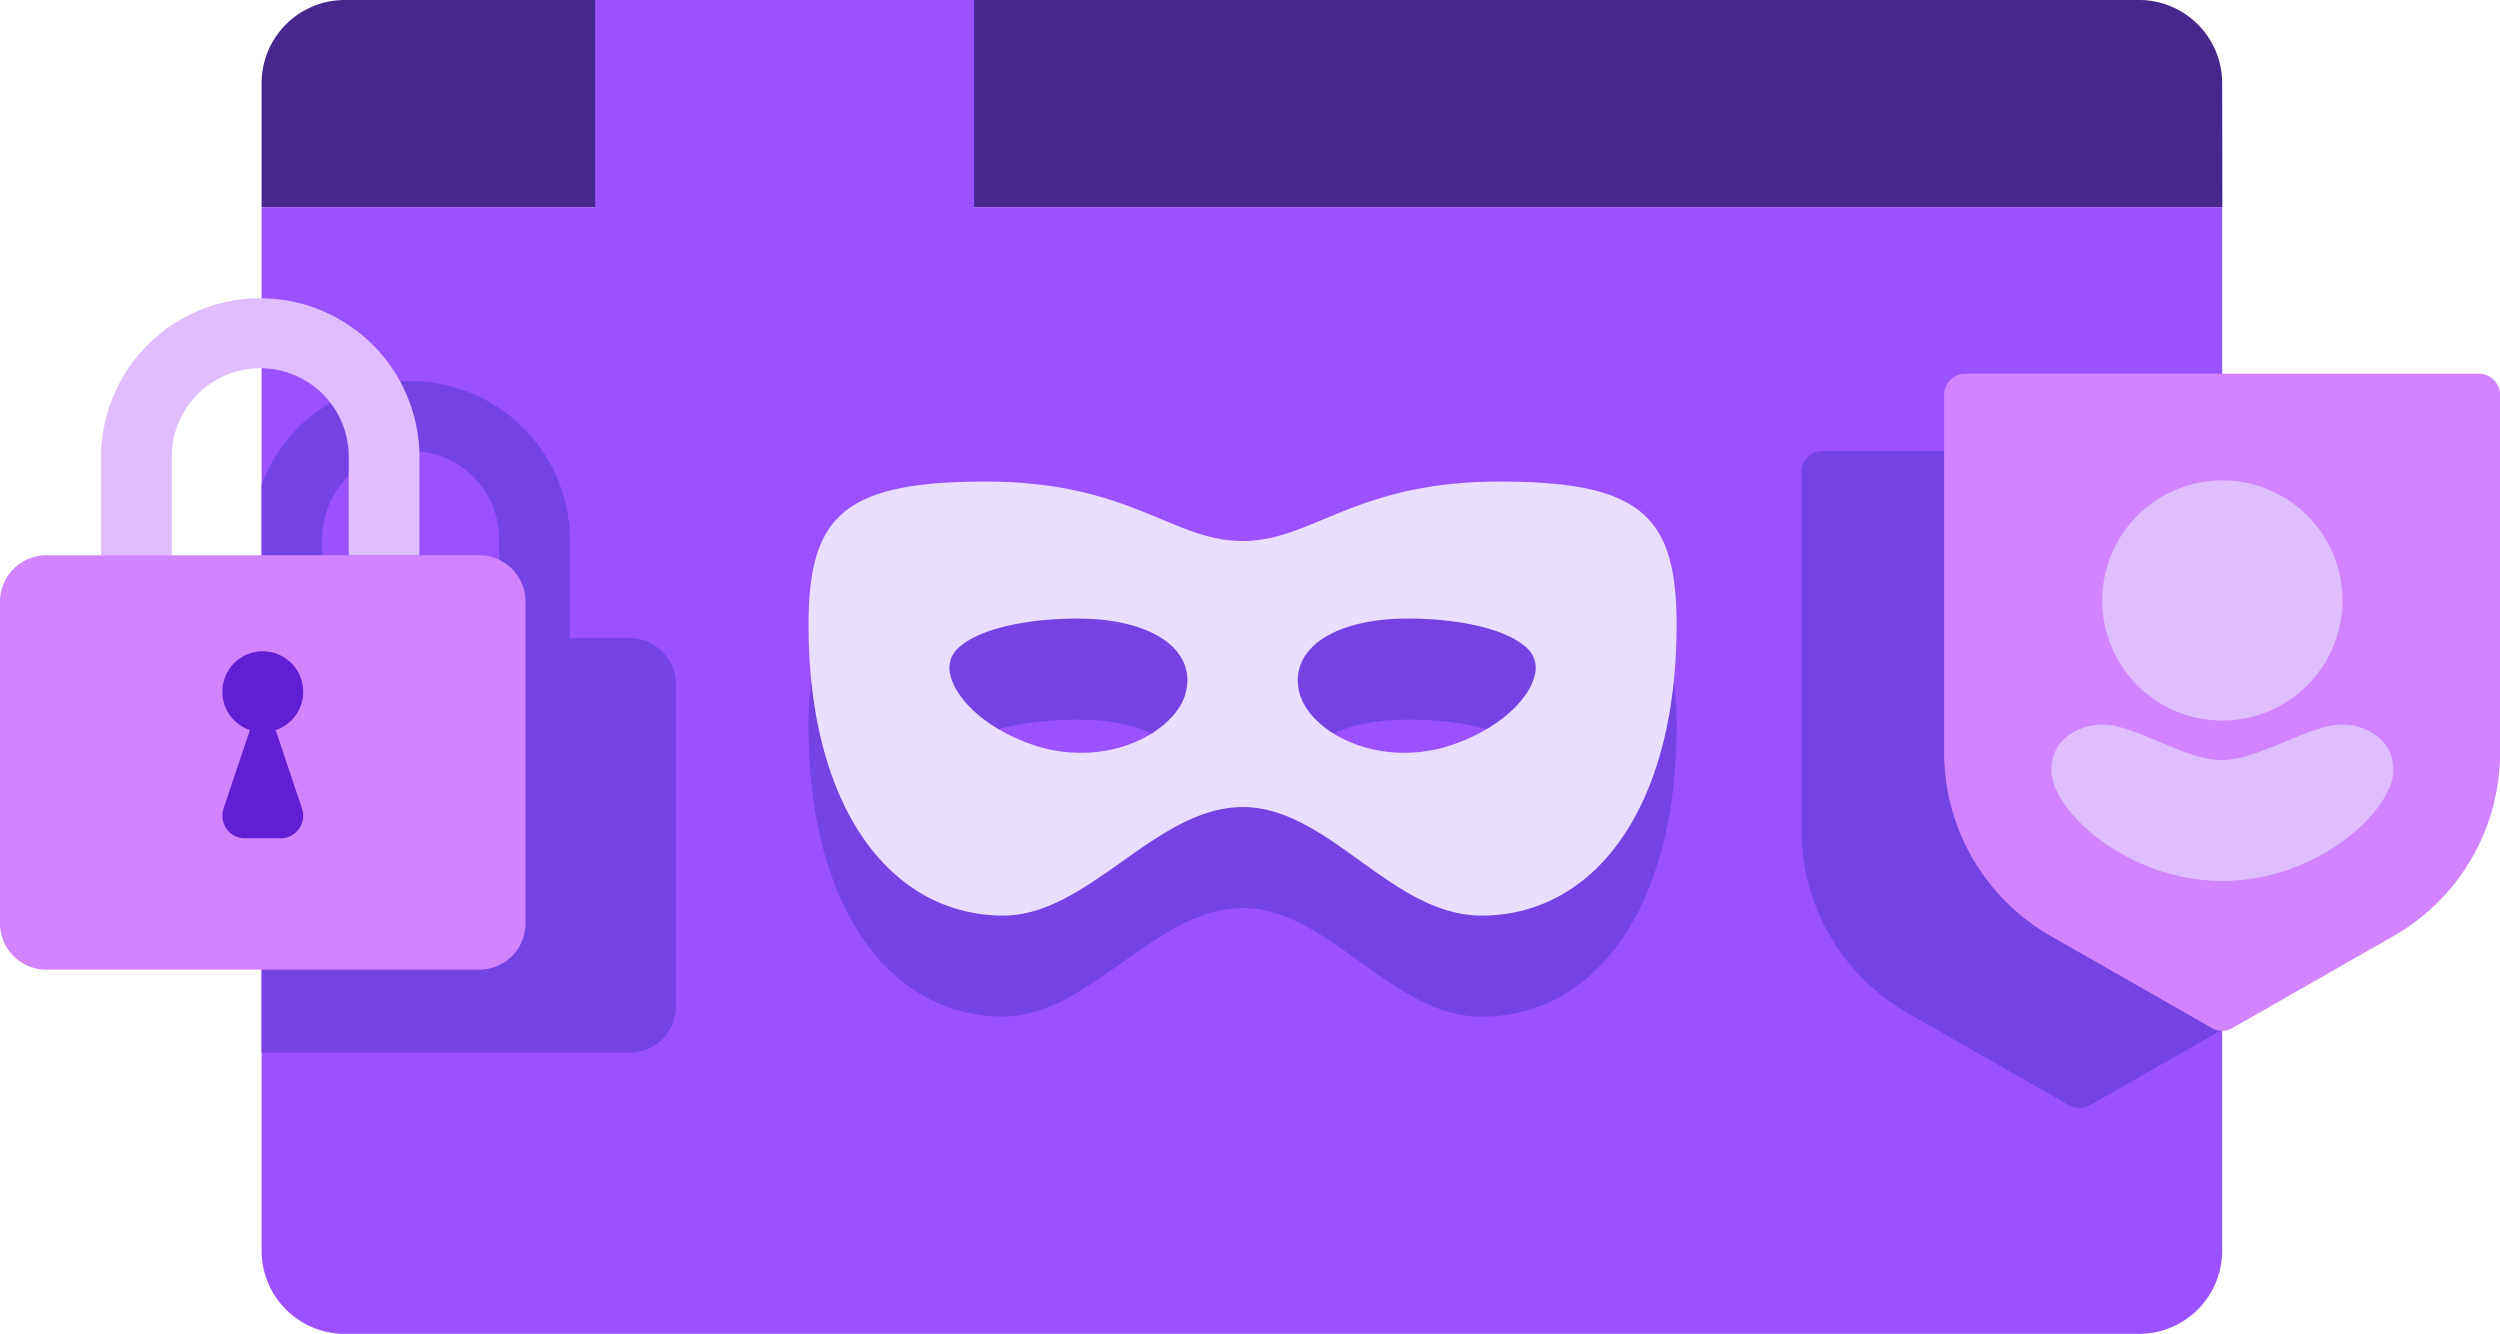 <svg xmlns="http://www.w3.org/2000/svg" xmlns:xlink="http://www.w3.org/1999/xlink" width="420.5" height="224.4" viewBox="0 0 420.5 224.4"><defs><clipPath id="a"><rect x="44" y="47" width="88.4" height="135.15" fill="none"/></clipPath><clipPath id="b"><rect x="303" y="75.85" width="93.5" height="110.53" fill="none"/></clipPath><clipPath id="c"><rect x="302.5" y="75" width="95" height="112" fill="none"/></clipPath><clipPath id="d"><path d="M349.75,75.85H306.59A3.57,3.57,0,0,0,303,79.41v60.21a35.57,35.57,0,0,0,18,30.86l27.07,15.46a3.45,3.45,0,0,0,3.38,0l27.07-15.46a35.57,35.57,0,0,0,18-30.86V79.42a3.59,3.59,0,0,0-3.6-3.57Z" fill="none" clip-rule="evenodd"/></clipPath><clipPath id="e"><rect x="302.5" y="75" width="94" height="112" fill="none"/></clipPath></defs><title>privacy_general</title><path d="M373.8,34.85H44V13.94A14,14,0,0,1,58,0H359.77a14,14,0,0,1,14,13.94Z" fill="#45278d" fill-rule="evenodd"/><path d="M163.85,34.85V0H100.1V34.85H44V210.36a14,14,0,0,0,14,14H359.77a14,14,0,0,0,14-14V34.85Z" fill="#9b51ff" fill-rule="evenodd"/><g clip-path="url(#a)"><path d="M33.16,107.35h72.68a7.8,7.8,0,0,1,7.86,7.74v54.22a7.8,7.8,0,0,1-7.86,7.74H33.16a7.8,7.8,0,0,1-7.86-7.74V115.09a7.8,7.8,0,0,1,7.86-7.74" fill="#7542e4" fill-rule="evenodd"/><path d="M69.08,149.85A26.61,26.61,0,0,1,42.3,123.47V90.38a26.78,26.78,0,0,1,53.55,0v33.09A26.61,26.61,0,0,1,69.08,149.85Zm0-73.95A14.7,14.7,0,0,0,54.2,90.38v33.09a14.88,14.88,0,0,0,29.75,0V90.38A14.7,14.7,0,0,0,69.08,75.9Z" fill="#7542e4"/></g><path d="M28.9,76.43a14.88,14.88,0,0,1,29.75,0v17h11.9v-17a26.78,26.78,0,0,0-53.55,0v17H28.9Z" fill="#dfbdff"/><path d="M80.54,93.4H7.86A7.8,7.8,0,0,0,0,101.14v54.22a7.8,7.8,0,0,0,7.86,7.74H80.54a7.8,7.8,0,0,0,7.86-7.74V101.14A7.8,7.8,0,0,0,80.54,93.4Z" fill="#d283ff"/><path d="M51,116.35a6.8,6.8,0,1,0-6.8,6.8,6.79,6.79,0,0,0,6.8-6.8" fill="#621ed2" fill-rule="evenodd"/><path d="M44.2,116.35,37.6,136a3.79,3.79,0,0,0,3.53,5h6.14a3.79,3.79,0,0,0,3.53-5Z" fill="#621ed2" fill-rule="evenodd"/><path d="M252.21,98c-24.31,0-31.43,10-43.21,10S190.11,98,165.79,98s-29.93,6-29.79,24.88c.23,30.37,14.05,48.11,32.78,48.11,14.27,0,25.67-18.25,40.22-18.25S234.05,171,249.22,171c18.73,0,32.55-17.74,32.78-48.12C282.14,104,276.52,98,252.21,98m-52.64,34.91c-.82,5.16-8.15,10.71-17.76,10.71a25.17,25.17,0,0,1-7.19-1.05c-9.07-2.86-14-8.29-14.79-12.12a4.51,4.51,0,0,1,1.42-4.52c4-3.59,12.78-4.88,19.69-4.88q1.65,0,3.3.09c6.52.5,11.43,2.49,13.84,5.6a7.53,7.53,0,0,1,1.49,6.17m58.6-2.46c-.77,3.83-5.72,9.26-14.79,12.12a25.17,25.17,0,0,1-7.19,1.05c-9.61,0-16.94-5.55-17.76-10.71a7.53,7.53,0,0,1,1.49-6.17c2.41-3.11,7.32-5.1,13.84-5.6q1.65-.09,3.3-.09c6.91,0,15.72,1.29,19.69,4.88a4.49,4.49,0,0,1,1.42,4.52" fill="#7542e4" fill-rule="evenodd"/><path d="M252.21,81C227.9,81,220.78,91,209,91S190.11,81,165.79,81,135.86,87,136,105.89c.23,30.37,14.05,48.11,32.78,48.11,14.27,0,25.67-18.25,40.22-18.25S234.05,154,249.22,154c18.73,0,32.55-17.74,32.78-48.12C282.14,87,276.52,81,252.21,81m-52.64,34.91c-.82,5.16-8.15,10.71-17.76,10.71a25.17,25.17,0,0,1-7.19-1.05c-9.07-2.86-14-8.29-14.79-12.12a4.51,4.51,0,0,1,1.42-4.52c4-3.59,12.78-4.88,19.69-4.88q1.65,0,3.3.09c6.52.5,11.43,2.49,13.84,5.6a7.53,7.53,0,0,1,1.49,6.17m58.6-2.46c-.77,3.83-5.72,9.26-14.79,12.12a25.17,25.17,0,0,1-7.19,1.05c-9.61,0-16.94-5.55-17.76-10.71a7.53,7.53,0,0,1,1.49-6.17c2.41-3.11,7.32-5.1,13.84-5.6q1.65-.09,3.3-.09c6.91,0,15.72,1.29,19.69,4.88a4.49,4.49,0,0,1,1.42,4.52" fill="#e9deff" fill-rule="evenodd"/><g clip-path="url(#b)"><g style="isolation:isolate"><g clip-path="url(#c)"><g clip-path="url(#d)"><g clip-path="url(#e)"><rect x="298" y="70.85" width="103.5" height="120.53" fill="#7542e4"/></g></g></g></g></g><path d="M373.75,62.85H330.59A3.57,3.57,0,0,0,327,66.41v60.21a35.57,35.57,0,0,0,18,30.86l27.07,15.46a3.45,3.45,0,0,0,3.38,0l27.07-15.46a35.57,35.57,0,0,0,18-30.86V66.42a3.59,3.59,0,0,0-3.6-3.57Z" fill="#d283ff" fill-rule="evenodd"/><path d="M394,101a20.2,20.2,0,1,0-20.2,20.2A20.2,20.2,0,0,0,394,101" fill="#dfbdff" fill-rule="evenodd"/><path d="M394,121.85c-5.45,0-14,5.92-20.2,6s-14.74-6-20.2-6c-2.86,0-8.57,1.72-8.57,7.69,0,6.75,12.72,18.64,28.77,18.64s28.77-11.89,28.77-18.64C402.52,123.57,396.81,121.85,394,121.85Z" fill="#dfbdff" fill-rule="evenodd"/></svg>